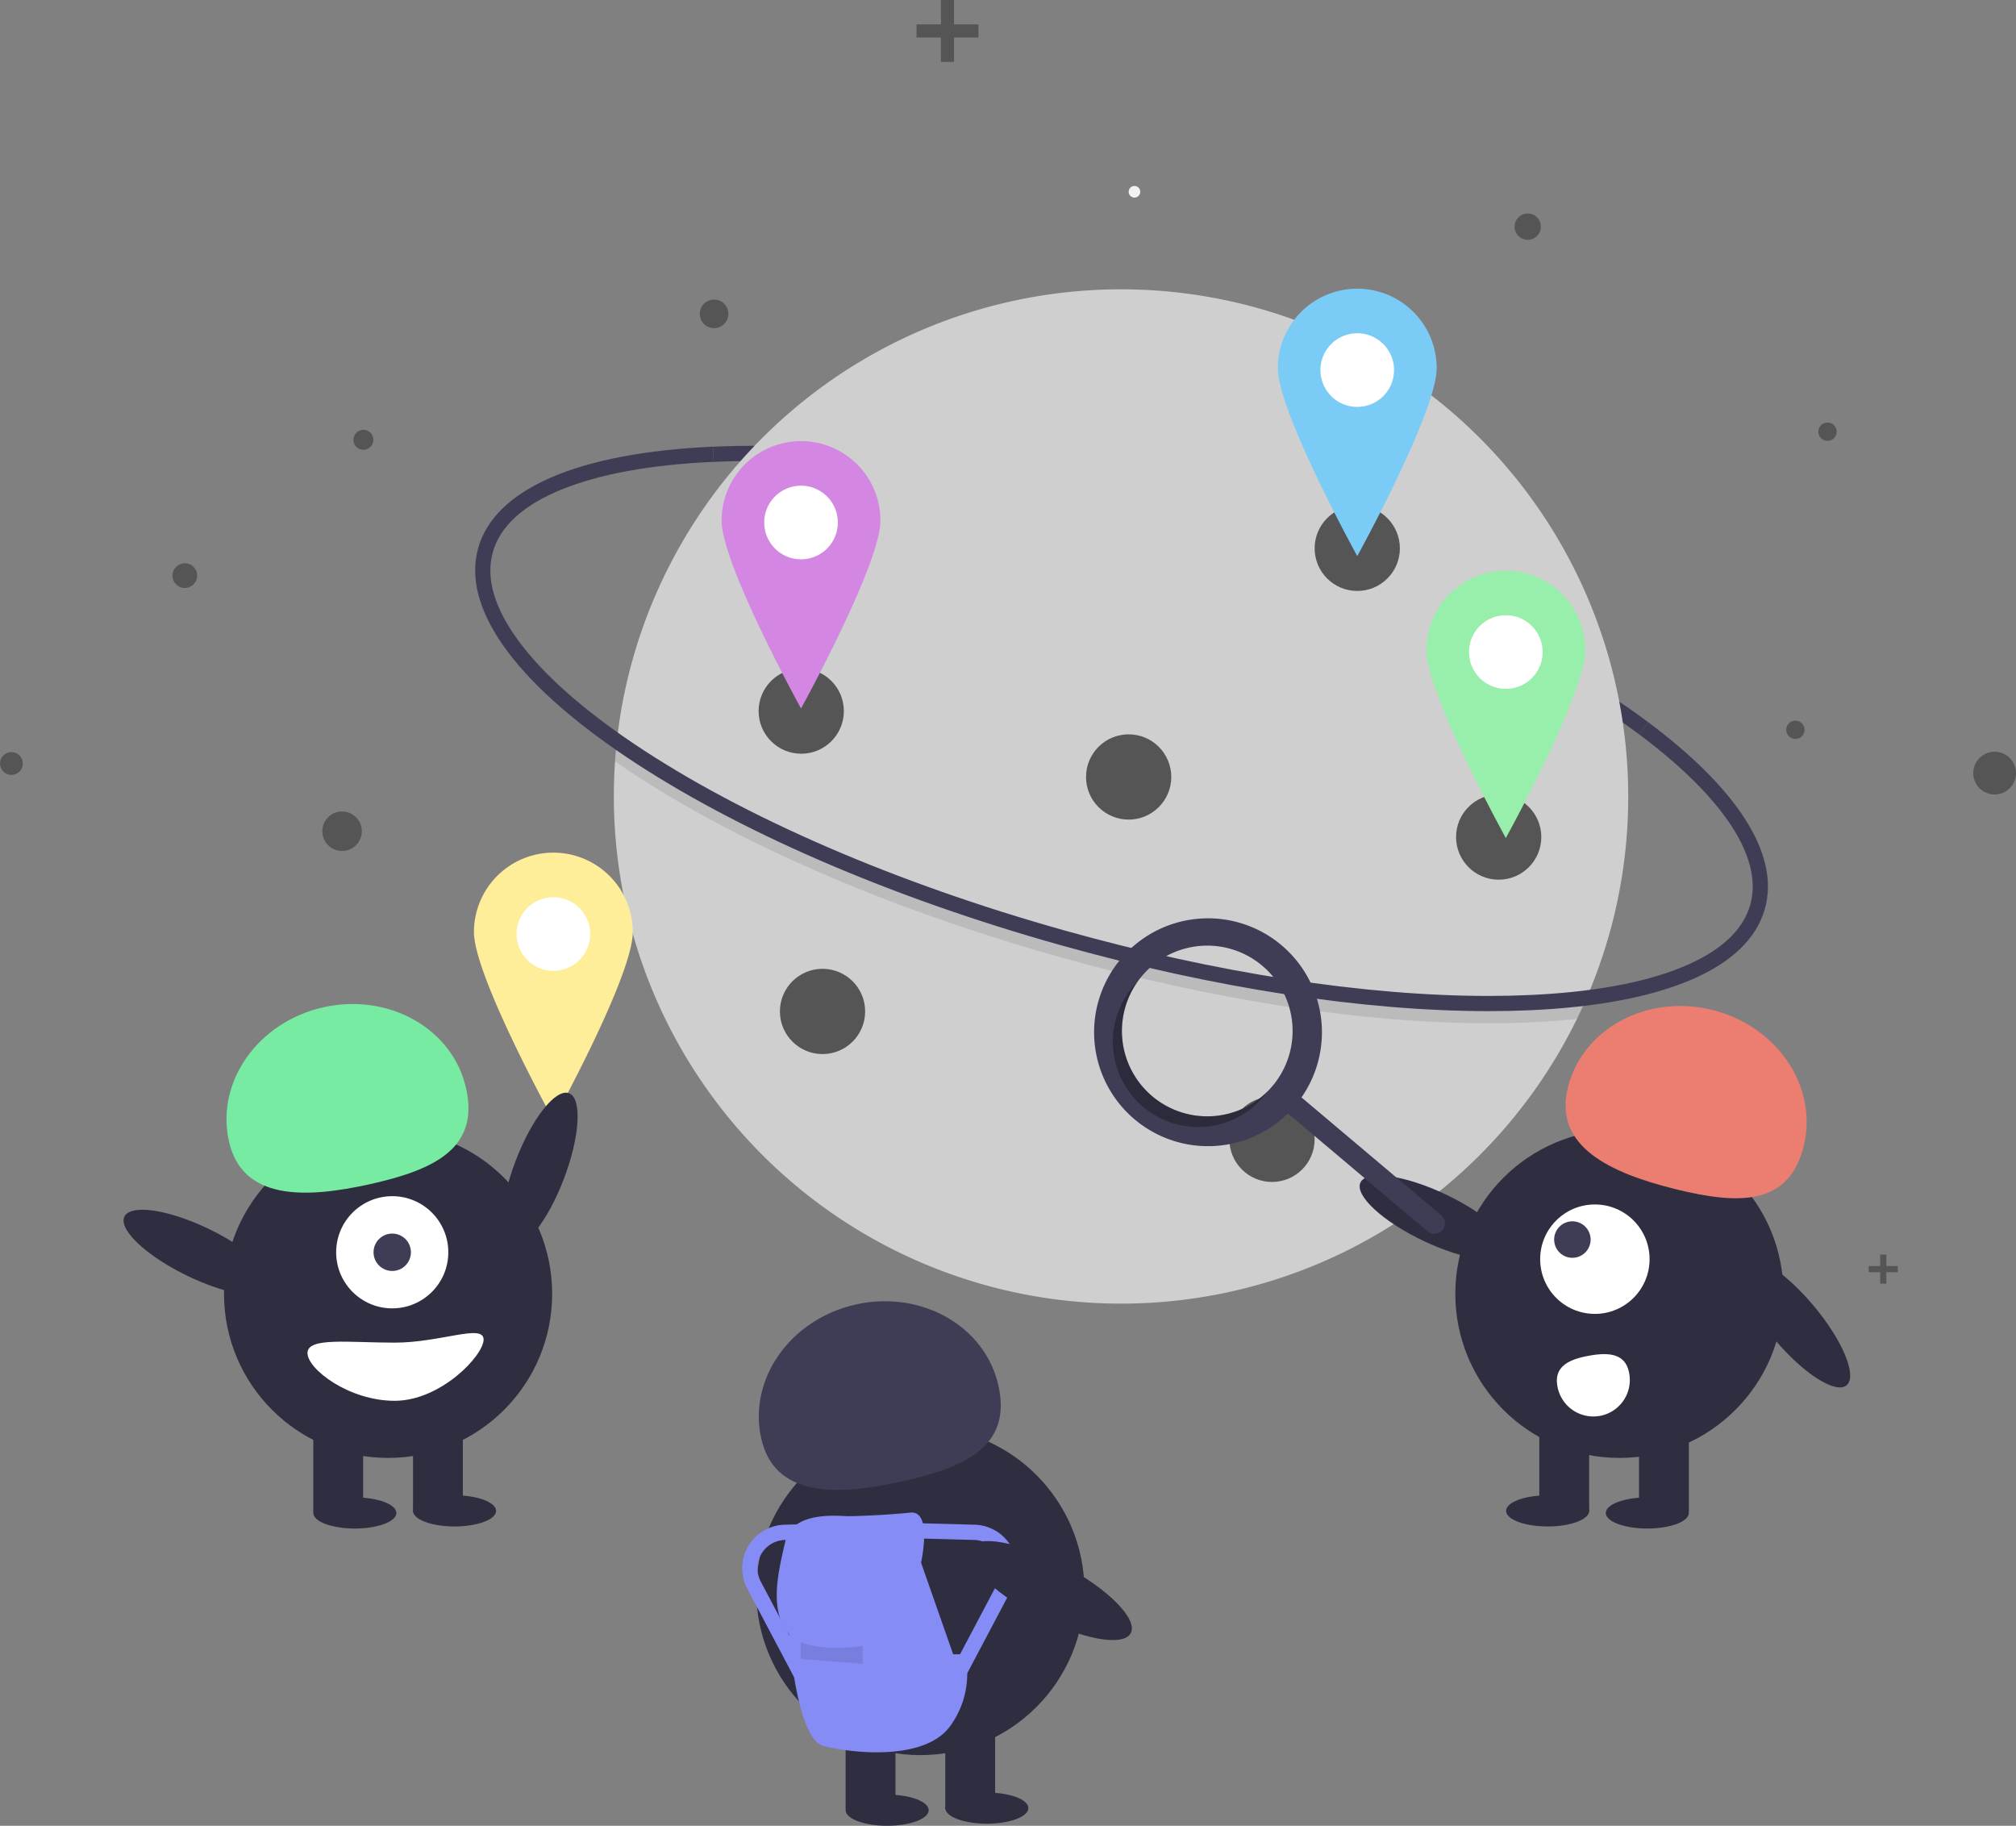 <svg id="Group_2" width="660" height="597.62" data-name="Group 2" version="1.1" viewBox="0 0 660 597.62" xmlns="http://www.w3.org/2000/svg" xmlns:cc="http://creativecommons.org/ns#" xmlns:dc="http://purl.org/dc/elements/1.1/" xmlns:rdf="http://www.w3.org/1999/02/22-rdf-syntax-ns#">
 <rect x="0" y="0" width="660" height="597.62" fill="#808080" stroke="none"/>
 <path id="Path_27" d="m536.7 240.44c-35.136-26.267-90.167-51.108-150.98-68.154-55.373-15.52-109.38-23.014-152.09-21.1l-0.222-4.967c43.216-1.935 97.786 5.621 153.65 21.28 61.383 17.2 117.01 42.339 152.62 68.959z" fill="#3f3d56" data-name="Path 27"/>
 <path id="Path_28" d="m533.05 260.67a165.44 165.44 0 0 1-14.318 67.547q-1.186 2.67-2.471 5.29a166.07 166.07 0 0 1-315.3-72.837q0-5.764 0.393-11.439 0.186-2.886 0.482-5.737a166.06 166.06 0 0 1 331.22 17.176z" fill="#cfcfcf" data-name="Path 28"/>
 <path id="Path_29" d="m518.74 328.21q-1.186 2.67-2.471 5.29-7.278 0.79-15.322 1.148c-4.44 0.2-9.008 0.3-13.676 0.3-40.776 0-89.849-7.527-139.98-21.576-55.869-15.66-106.41-37.564-142.33-61.681q-1.834-1.23-3.6-2.466 0.186-2.886 0.482-5.737 2.856 2.036 5.891 4.076c35.491 23.828 85.529 45.5 140.9 61.02 49.695 13.93 98.306 21.392 138.61 21.392q6.913 0 13.478-0.293 9.555-0.434 18.012-1.473z" opacity=".1" data-name="Path 29"/>
 <path id="Path_30" d="m487.27 330.97c-40.774 0-89.851-7.527-139.98-21.577-55.868-15.659-106.42-37.564-142.33-61.68-36.664-24.619-53.856-48.878-48.41-68.307s32.742-31.219 76.86-33.2l0.222 4.967c-20.6 0.923-37.393 3.985-49.9 9.1-12.481 5.1-20.014 11.991-22.391 20.47s0.48 18.278 8.49 29.125c8.03 10.873 20.783 22.216 37.9 33.713 35.487 23.829 85.526 45.5 140.9 61.02 49.7 13.929 98.3 21.393 138.61 21.394q6.909 0 13.475-0.294c20.6-0.923 37.393-3.985 49.9-9.1 12.481-5.1 20.014-11.99 22.391-20.469 4.267-15.225-8.629-35.008-36.312-55.7l2.977-3.982c14.246 10.65 24.791 21.148 31.343 31.2 7.024 10.778 9.3 20.814 6.779 29.826-5.446 19.429-32.742 31.218-76.86 33.2-4.434 0.196-9 0.294-13.667 0.294z" fill="#3f3d56" data-name="Path 30"/>
 <circle id="Ellipse_6" cx="371.4" cy="62.772" r="1.903" fill="#f2f2f2" data-name="Ellipse 6"/>
 <g fill="#555">
  <circle id="Ellipse_7" cx="118.97" cy="143.97" r="3.273" data-name="Ellipse 7"/>
  <circle id="Ellipse_8" cx="111.99" cy="272.08" r="6.466" data-name="Ellipse 8"/>
  <circle id="Ellipse_9" cx="500.15" cy="74.188" r="4.31" data-name="Ellipse 9"/>
  <circle id="Ellipse_10" cx="653" cy="253.06" r="6.997" data-name="Ellipse 10"/>
  <circle id="Ellipse_11" cx="598.29" cy="141.3" r="3.002" data-name="Ellipse 11"/>
  <circle id="Ellipse_12" cx="233.77" cy="102.73" r="4.683" data-name="Ellipse 12"/>
  <circle id="Ellipse_13" cx="587.78" cy="238.87" r="3.002" data-name="Ellipse 13"/>
  <circle id="Ellipse_14" cx="3.737" cy="249.91" r="3.737" data-name="Ellipse 14"/>
  <circle id="Ellipse_15" cx="60.503" cy="188.42" r="4.047" data-name="Ellipse 15"/>
  <path id="Path_31" d="m320.32 7.985h-7.985v-7.985h-4.284v7.985h-7.989v4.288h7.989v7.985h4.284v-7.985h7.985z" data-name="Path 31"/>
 </g>
 <path id="Path_32" d="m505.56 440.07h-5.015v-5.013h-2.689v5.013h-5.014v2.69h5.014v5.014h2.689v-5.014h5.015z" fill="#ccc" data-name="Path 32"/>
 <g fill="#555">
  <path id="Path_33" d="m621.29 414.41h-3.748v-3.748h-2.013v3.748h-3.747v2.013h3.748v3.748h2.013v-3.748h3.748z" data-name="Path 33"/>
  <circle id="Ellipse_16" cx="262.31" cy="232.76" r="13.953" data-name="Ellipse 16"/>
  <circle id="Ellipse_17" cx="416.43" cy="372.93" r="13.953" data-name="Ellipse 17"/>
  <circle id="Ellipse_18" cx="369.5" cy="254.32" r="13.953" data-name="Ellipse 18"/>
  <circle id="Ellipse_19" cx="269.28" cy="331.07" r="13.953" data-name="Ellipse 19"/>
  <circle id="Ellipse_20" cx="444.34" cy="179.48" r="13.953" data-name="Ellipse 20"/>
  <circle id="Ellipse_21" cx="490.64" cy="273.99" r="13.953" data-name="Ellipse 21"/>
 </g>
 <circle id="Ellipse_22" cx="444.34" cy="121.13" r="18.393" fill="#fff" data-name="Ellipse 22"/>
 <path id="Path_34" d="m444.34 94.496a26 26 0 0 0-26 26c0 14.362 26 61.522 26 61.522s26-47.16 26-61.522a26 26 0 0 0-26-26zm0 38.689a12.051 12.051 0 1 1 12.051-12.051 12.051 12.051 0 0 1-12.051 12.051z" fill="#7accf6" data-name="Path 34"/>
 <circle id="Ellipse_23" cx="262.24" cy="171.02" r="18.393" fill="#fff" data-name="Ellipse 23"/>
 <path id="Path_35" d="m262.24 144.39a26 26 0 0 0-26 26c0 14.362 26 61.522 26 61.522s26-47.16 26-61.522a26 26 0 0 0-26-26zm0 38.689a12.051 12.051 0 1 1 12.051-12.051 12.051 12.051 0 0 1-12.051 12.051z" fill="#d387e2" data-name="Path 35"/>
 <circle id="Ellipse_24" cx="492.98" cy="213.43" r="18.393" fill="#fff" data-name="Ellipse 24"/>
 <path id="Path_36" d="m492.98 186.79a26 26 0 0 0-26 26c0 14.362 26 61.522 26 61.522s26-47.16 26-61.522a26 26 0 0 0-26-26zm0 38.689a12.051 12.051 0 1 1 12.051-12.051 12.051 12.051 0 0 1-12.051 12.051z" fill="#97efab" data-name="Path 36"/>
 <circle id="Ellipse_25" cx="181.17" cy="305.73" r="18.393" fill="#fff" data-name="Ellipse 25"/>
 <path id="Path_37" d="m181.16 279.09a26 26 0 0 0-26 26c0 14.362 26 61.522 26 61.522s26-47.16 26-61.522a26 26 0 0 0-26-26zm0 38.689a12.051 12.051 0 1 1 12.051-12.051 12.051 12.051 0 0 1-12.051 12.051z" fill="#feed99" data-name="Path 37"/>
 <g fill="#2f2e41">
  <ellipse id="Ellipse_26" transform="rotate(-39.938)" cx="172.44" cy="708.89" rx="8.432" ry="26.858" data-name="Ellipse 26"/>
  <circle id="Ellipse_27" cx="530.16" cy="423.5" r="53.716" data-name="Ellipse 27"/>
  <rect id="Rectangle_11" x="536.58" y="465.65" width="16.319" height="29.238" data-name="Rectangle 11"/>
  <rect id="Rectangle_12" x="503.94" y="465.65" width="16.319" height="29.238" data-name="Rectangle 12"/>
  <ellipse id="Ellipse_28" cx="539.3" cy="495.23" rx="13.599" ry="5.1" data-name="Ellipse 28"/>
  <ellipse id="Ellipse_29" cx="506.66" cy="494.55" rx="13.599" ry="5.1" data-name="Ellipse 29"/>
 </g>
 <path id="Path_38" d="m513.29 355.97c4.8-19.316 25.969-30.684 47.289-25.389s34.717 25.245 29.92 44.561-20.71 19.379-42.03 14.085-39.975-13.941-35.179-33.257z" fill="#ec7d71" data-name="Path 38"/>
 <ellipse id="Ellipse_30" transform="rotate(-64.626)" cx="-158.86" cy="595.15" rx="8.432" ry="26.858" fill="#2f2e41" data-name="Ellipse 30"/>
 <circle id="Ellipse_31" cx="522.13" cy="412.16" r="17.909" fill="#fff" data-name="Ellipse 31"/>
 <g id="g4174">
  <path id="eye" d="m520.74 405.74a5.97 5.97 0 0 1-5.97 5.97 5.97 5.97 0 0 1-5.97-5.97 5.97 5.97 0 0 1 5.97-5.97 5.97 5.97 0 0 1 5.97 5.97z" fill="#3f3d56"/>
 </g>
 <path id="Path_39" d="m533.36 449.47a11.94 11.94 0 1 1-23.493 4.277v-0.023c-1.175-6.488 3.842-8.785 10.33-9.959s11.988-0.783 13.163 5.705z" fill="#fff" data-name="Path 39"/>
 <path id="Path_40" d="m419.53 309.38a37.291 37.291 0 1 0 2.114 55.072l45.741 38.6a3.436 3.436 0 1 0 4.437-5.248l-45.742-38.6a37.293 37.293 0 0 0-6.55-49.824zm-2.944 46.103a27.938 27.938 0 1 1-3.335-39.37 27.938 27.938 0 0 1 3.334 39.369z" fill="#3f3d56" data-name="Path 40"/>
 <path id="Path_41" d="m377.21 358.82a27.94 27.94 0 0 1-4.741-37.56q-0.8 0.807-1.549 1.69a27.938 27.938 0 1 0 42.705 36.034q0.746-0.884 1.406-1.811a27.94 27.94 0 0 1-37.821 1.647z" opacity=".3" data-name="Path 41"/>
 <g fill="#2f2e41">
  <ellipse id="Ellipse_33" transform="rotate(-69.082)" cx="-294.61" cy="301.77" rx="26.855" ry="8.431" stroke-width="1" data-name="Ellipse 33"/>
  <circle id="Ellipse_34" cx="127.05" cy="423.5" r="53.716" data-name="Ellipse 34"/>
  <rect id="Rectangle_13" x="102.57" y="465.65" width="16.319" height="29.238" data-name="Rectangle 13"/>
  <rect id="Rectangle_14" x="135.21" y="465.65" width="16.319" height="29.238" data-name="Rectangle 14"/>
  <ellipse id="Ellipse_35" cx="116.17" cy="495.23" rx="13.599" ry="5.1" data-name="Ellipse 35"/>
  <ellipse id="Ellipse_36" cx="148.81" cy="494.55" rx="13.599" ry="5.1" data-name="Ellipse 36"/>
 </g>
 <circle id="Ellipse_37" cx="128.41" cy="409.9" r="18.359" fill="#fff" data-name="Ellipse 37"/>
 <circle id="Ellipse_38" cx="128.41" cy="409.9" r="6.12" fill="#3f3d56" data-name="Ellipse 38"/>
 <path id="Path_42" d="m74.941 373.54c-4.337-19.425 9.527-39.052 30.968-43.84s42.337 7.078 46.675 26.5-9.872 26.589-31.312 31.376-41.993 5.389-46.331-14.036z" fill="#78eba2" data-name="Path 42"/>
 <g id="g4161">
  <path id="Ellipse_39" d="m68.578 402.37a26.858 8.432 25.89 0 1 20.481 19.313 26.858 8.432 25.89 0 1-27.844-4.142 26.858 8.432 25.89 0 1-20.481-19.313 26.858 8.432 25.89 0 1 27.844 4.142z" fill="#2f2e41"/>
 </g>
 <path id="Path_43" d="m100.66 442.88c0 5.257 13.537 15.639 28.558 15.639s29.1-14.8 29.1-20.058-14.084 1.02-29.1 1.02-28.558-1.86-28.558 3.399z" fill="#fff" data-name="Path 43"/>
 <g fill="#2f2e41">
  <circle id="Ellipse_40" cx="301.31" cy="520.78" r="53.716" data-name="Ellipse 40"/>
  <rect id="Rectangle_15" x="276.84" y="562.94" width="16.319" height="29.238" data-name="Rectangle 15"/>
  <rect id="Rectangle_16" x="309.47" y="562.94" width="16.319" height="29.238" data-name="Rectangle 16"/>
  <ellipse id="Ellipse_41" cx="290.44" cy="592.52" rx="13.599" ry="5.1" data-name="Ellipse 41"/>
  <ellipse id="Ellipse_42" cx="323.07" cy="591.84" rx="13.599" ry="5.1" data-name="Ellipse 42"/>
 </g>
 <path id="Path_44" d="m249.21 470.83c-4.337-19.424 9.527-39.052 30.968-43.84s42.337 7.078 46.675 26.5-9.872 26.589-31.312 31.376-41.992 5.389-46.331-14.036z" fill="#3f3d56" data-name="Path 44"/>
 <path id="Path_45" d="m301.53 511.48s3.9-17.145-3.507-16.366-17.535 1.169-20.262 1.169-18.314-1.948-20.652 8.183-5.455 22.6 1.169 30.393c0 0 2.338 34.29 11.3 36.628s32.731 5.066 41.3-6.234a29.061 29.061 0 0 0 5.065-23.769h-3.9z" fill="#858cf6" data-name="Path 45"/>
 <path id="Path_46" d="m262.17 537.58s6.624 3.117 20.262 1.169v5.845l-20.262-1.558z" opacity=".1" data-name="Path 46"/>
 <path id="Path_47" d="m311.68 557.12-4.411-2.331 19.619-37.126a9.269 9.269 0 0 0-7.946-13.6l-20.589-0.554 0.134-4.988 20.589 0.554a14.258 14.258 0 0 1 12.222 20.915z" fill="#858cf6" data-name="Path 47"/>
 <path id="Path_48" d="m264.26 557.12-19.62-37.126a14.258 14.258 0 0 1 12.222-20.914l20.59-0.554 0.134 4.988-20.589 0.554a9.268 9.268 0 0 0-7.945 13.6l19.619 37.125z" fill="#858cf6" data-name="Path 48"/>
 <ellipse id="Ellipse_43" transform="rotate(-62.122)" cx="-299.43" cy="547.38" rx="9.355" ry="29.8" fill="#2f2e41" data-name="Ellipse 43"/>
</svg>
